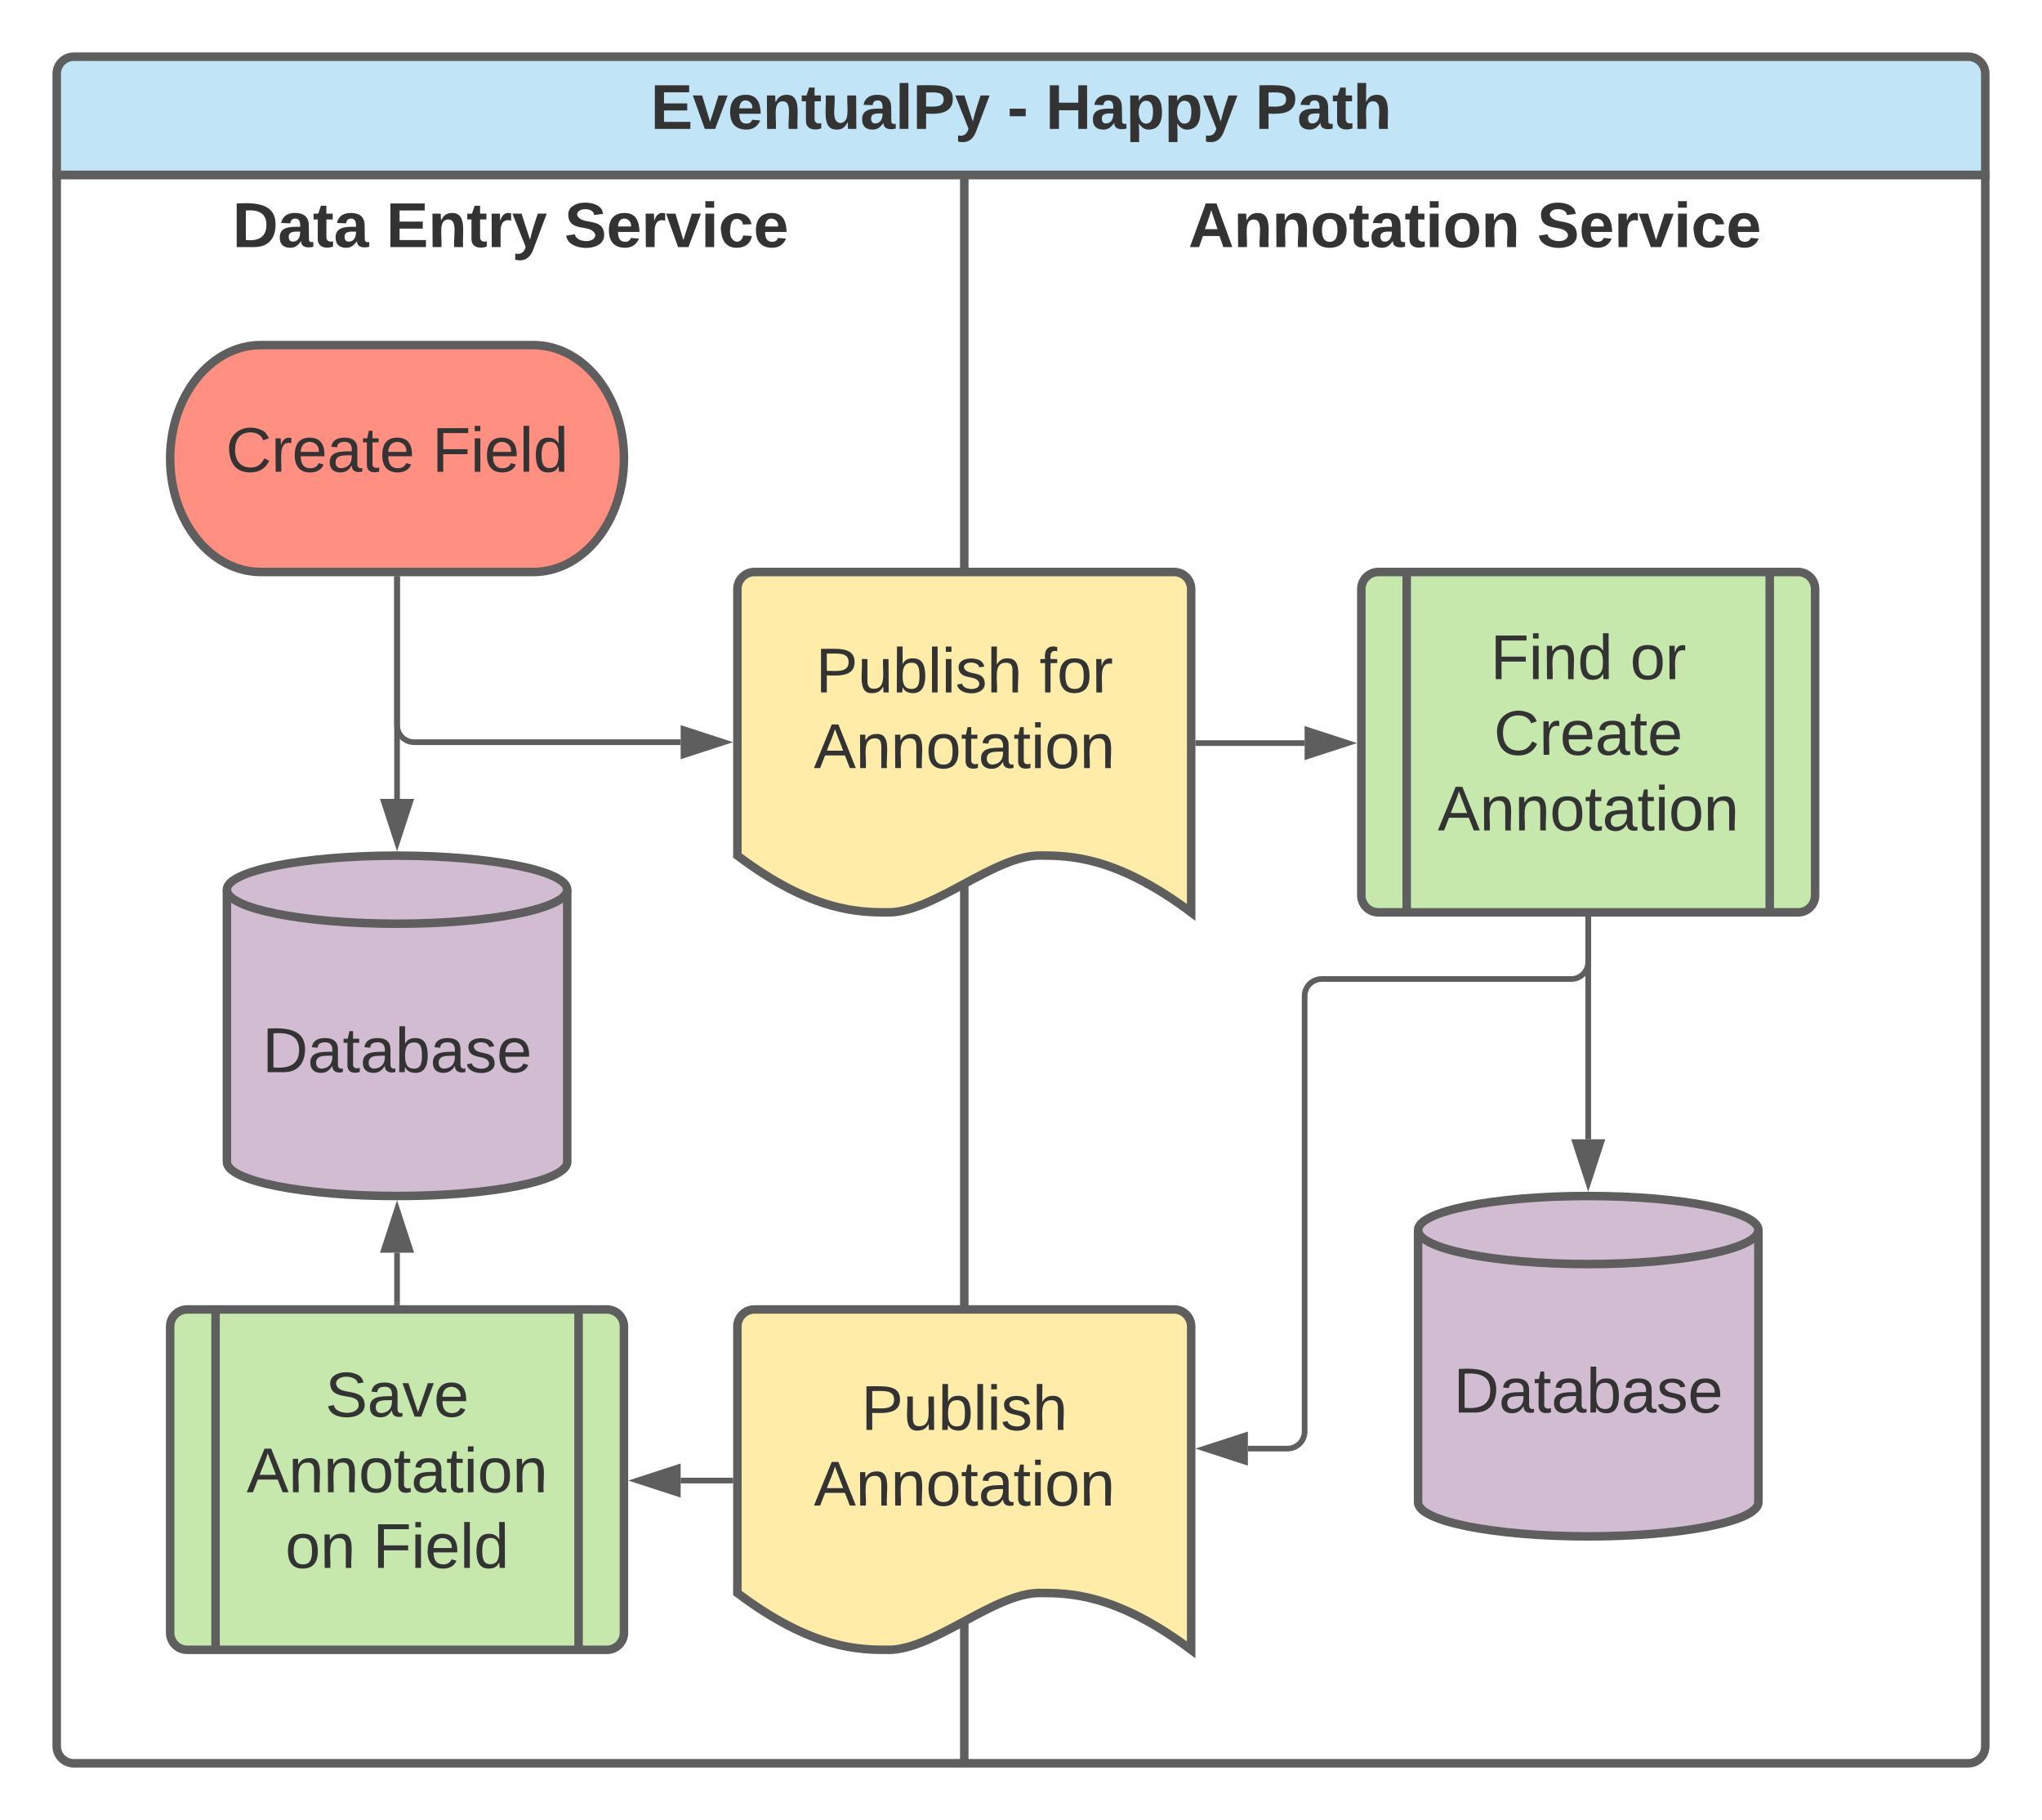 <svg xmlns="http://www.w3.org/2000/svg"
    xmlns:xlink="http://www.w3.org/1999/xlink"
    xmlns:lucid="lucid" width="720" height="641.67">
    <g transform="translate(-60 -58.333)" lucid:page-tab-id="0_0">
        <path d="M0 0h1760v1360H0z" fill="#fff"/>
        <path d="M80 120V84.33c0-3.3 2.7-6 6-6h668c3.3 0 6 2.7 6 6V120z" stroke="#5e5e5e" stroke-width="3" fill="#c1e4f7"/>
        <path d="M400 680H86c-3.3 0-6-2.7-6-6V120h320zM760 120v554c0 3.3-2.7 6-6 6H400V120z" stroke="#5e5e5e" stroke-width="3" fill="none"/>
        <use xlink:href="#a" transform="matrix(1,0,0,1,80,78.333) translate(209.414 25.444)"/>
        <use xlink:href="#b" transform="matrix(1,0,0,1,80,78.333) translate(335.154 25.444)"/>
        <use xlink:href="#c" transform="matrix(1,0,0,1,80,78.333) translate(348.673 25.444)"/>
        <use xlink:href="#d" transform="matrix(1,0,0,1,80,78.333) translate(422.562 25.444)"/>
        <use xlink:href="#e" transform="matrix(1,0,0,1,80,120) translate(61.975 25.444)"/>
        <use xlink:href="#f" transform="matrix(1,0,0,1,80,120) translate(116.173 25.444)"/>
        <use xlink:href="#g" transform="matrix(1,0,0,1,80,120) translate(179.012 25.444)"/>
        <use xlink:href="#h" transform="matrix(1,0,0,1,400,120) translate(79.012 25.444)"/>
        <use xlink:href="#i" transform="matrix(1,0,0,1,400,120) translate(201.975 25.444)"/>
        <path d="M248 180c17.67 0 32 17.9 32 40s-14.33 40-32 40h-96c-17.67 0-32-17.9-32-40s14.33-40 32-40z" stroke="#5e5e5e" stroke-width="3" fill="#ff8f80"/>
        <use xlink:href="#j" transform="matrix(1,0,0,1,125,185) translate(14.66 39.653)"/>
        <use xlink:href="#k" transform="matrix(1,0,0,1,125,185) translate(87.377 39.653)"/>
        <path d="M260 468c0 6.63-26.86 12-60 12s-60-5.37-60-12v-96c0-6.63 26.86-12 60-12s60 5.37 60 12z" stroke="#5e5e5e" stroke-width="3" fill="#d1bcd2"/>
        <path d="M260 372c0 6.63-26.86 12-60 12s-60-5.37-60-12" stroke="#5e5e5e" stroke-width="3" fill="none"/>
        <use xlink:href="#l" transform="matrix(1,0,0,1,145,389) translate(7.5 47.34)"/>
        <path d="M200 262.5V340" stroke="#5e5e5e" stroke-width="2" fill="none"/>
        <path d="M201 262.53h-2v-1.03h2z" fill="#5e5e5e"/>
        <path d="M200 355.26L195.36 341h9.28z" stroke="#5e5e5e" stroke-width="2" fill="#5e5e5e"/>
        <path d="M320 266c0-3.3 2.7-6 6-6h148c3.3 0 6 2.7 6 6v114c-26.72-20.04-43.36-20.04-53.44-20.04-16 0-37.28 20.04-53.28 20.04-9.92 0-26.72 0-53.28-20.04z" stroke="#5e5e5e" stroke-width="3" fill="#ffeca9"/>
        <use xlink:href="#m" transform="matrix(1,0,0,1,325,265) translate(22.623 37.465)"/>
        <use xlink:href="#n" transform="matrix(1,0,0,1,325,265) translate(101.512 37.465)"/>
        <use xlink:href="#o" transform="matrix(1,0,0,1,325,265) translate(21.944 64.132)"/>
        <path d="M200 262.5V314c0 3.3 2.7 6 6 6h94" stroke="#5e5e5e" stroke-width="2" fill="none"/>
        <path d="M201 262.53h-2v-1.03h2z" fill="#5e5e5e"/>
        <path d="M315.26 320L301 324.64v-9.28z" stroke="#5e5e5e" stroke-width="2" fill="#5e5e5e"/>
        <path d="M540 266c0-3.3 2.7-6 6-6h148c3.3 0 6 2.7 6 6v108c0 3.3-2.7 6-6 6H546c-3.3 0-6-2.7-6-6z" stroke="#5e5e5e" stroke-width="3" fill="#c7e8ac"/>
        <path d="M556 260v120m128-120v120" stroke="#5e5e5e" stroke-width="3" fill="none"/>
        <use xlink:href="#p" transform="matrix(1,0,0,1,565,265) translate(20.525 32.778)"/>
        <use xlink:href="#q" transform="matrix(1,0,0,1,565,265) translate(69.784 32.778)"/>
        <use xlink:href="#r" transform="matrix(1,0,0,1,565,265) translate(21.728 59.444)"/>
        <use xlink:href="#o" transform="matrix(1,0,0,1,565,265) translate(1.944 86.111)"/>
        <path d="M482.5 320.32H520" stroke="#5e5e5e" stroke-width="2" fill="none"/>
        <path d="M482.53 321.32h-1.03v-2h1.03z" fill="#5e5e5e"/>
        <path d="M535.26 320.32L521 324.95v-9.27z" stroke="#5e5e5e" stroke-width="2" fill="#5e5e5e"/>
        <path d="M680 588c0 6.63-26.86 12-60 12s-60-5.37-60-12v-96c0-6.63 26.86-12 60-12s60 5.37 60 12z" stroke="#5e5e5e" stroke-width="3" fill="#d1bcd2"/>
        <path d="M680 492c0 6.63-26.86 12-60 12s-60-5.37-60-12" stroke="#5e5e5e" stroke-width="3" fill="none"/>
        <use xlink:href="#l" transform="matrix(1,0,0,1,565,509) translate(7.5 47.34)"/>
        <path d="M620 382.5V460" stroke="#5e5e5e" stroke-width="2" fill="none"/>
        <path d="M621 382.53h-2v-1.03h2z" fill="#5e5e5e"/>
        <path d="M620 475.26L615.36 461h9.28z" stroke="#5e5e5e" stroke-width="2" fill="#5e5e5e"/>
        <path d="M320 526c0-3.3 2.7-6 6-6h148c3.3 0 6 2.7 6 6v114c-26.72-20.04-43.36-20.04-53.44-20.04-16 0-37.28 20.04-53.28 20.04-9.92 0-26.72 0-53.28-20.04z" stroke="#5e5e5e" stroke-width="3" fill="#ffeca9"/>
        <use xlink:href="#s" transform="matrix(1,0,0,1,325,525) translate(38.642 37.465)"/>
        <use xlink:href="#o" transform="matrix(1,0,0,1,325,525) translate(21.944 64.132)"/>
        <path d="M620 382.5v15c0 3.3-2.7 6-6 6h-88c-3.3 0-6 2.7-6 6v153.55c0 3.32-2.7 6-6 6h-14" stroke="#5e5e5e" stroke-width="2" fill="none"/>
        <path d="M621 382.53h-2v-1.03h2z" fill="#5e5e5e"/>
        <path d="M484.74 569.05l14.26-4.63v9.27z" stroke="#5e5e5e" stroke-width="2" fill="#5e5e5e"/>
        <path d="M120 526c0-3.3 2.7-6 6-6h148c3.3 0 6 2.7 6 6v108c0 3.3-2.7 6-6 6H126c-3.3 0-6-2.7-6-6z" stroke="#5e5e5e" stroke-width="3" fill="#c7e8ac"/>
        <path d="M136 520v120m128-120v120" stroke="#5e5e5e" stroke-width="3" fill="none"/>
        <g>
            <use xlink:href="#t" transform="matrix(1,0,0,1,145,525) translate(29.691 32.778)"/>
            <use xlink:href="#u" transform="matrix(1,0,0,1,145,525) translate(1.944 59.444)"/>
            <use xlink:href="#v" transform="matrix(1,0,0,1,145,525) translate(15.586 86.111)"/>
            <use xlink:href="#k" transform="matrix(1,0,0,1,145,525) translate(46.451 86.111)"/>
        </g>
        <path d="M317.5 580.32H300" stroke="#5e5e5e" stroke-width="2" fill="none"/>
        <path d="M318.5 581.32h-1.03v-2h1.03z" fill="#5e5e5e"/>
        <path d="M284.74 580.32l14.26-4.64v9.27z" stroke="#5e5e5e" stroke-width="2" fill="#5e5e5e"/>
        <path d="M200 517.5V500" stroke="#5e5e5e" stroke-width="2" fill="none"/>
        <path d="M201 518.5h-2v-1.03h2z" fill="#5e5e5e"/>
        <path d="M200 484.74l4.64 14.26h-9.28z" stroke="#5e5e5e" stroke-width="2" fill="#5e5e5e"/>
        <defs>
            <path fill="#333" d="M24 0v-248h195v40H76v63h132v40H76v65h150V0H24" id="w"/>
            <path fill="#333" d="M128 0H69L1-190h53L99-40l48-150h52" id="x"/>
            <path fill="#333" d="M185-48c-13 30-37 53-82 52C43 2 14-33 14-96s30-98 90-98c62 0 83 45 84 108H66c0 31 8 55 39 56 18 0 30-7 34-22zm-45-69c5-46-57-63-70-21-2 6-4 13-4 21h74" id="y"/>
            <path fill="#333" d="M135-194c87-1 58 113 63 194h-50c-7-57 23-157-34-157-59 0-34 97-39 157H25l-1-190h47c2 12-1 28 3 38 12-26 28-41 61-42" id="z"/>
            <path fill="#333" d="M115-3C79 11 28 4 28-45v-112H4v-33h27l15-45h31v45h36v33H77v99c-1 23 16 31 38 25v30" id="A"/>
            <path fill="#333" d="M85 4C-2 5 27-109 22-190h50c7 57-23 150 33 157 60-5 35-97 40-157h50l1 190h-47c-2-12 1-28-3-38-12 25-28 42-61 42" id="B"/>
            <path fill="#333" d="M133-34C117-15 103 5 69 4 32 3 11-16 11-54c-1-60 55-63 116-61 1-26-3-47-28-47-18 1-26 9-28 27l-52-2c7-38 36-58 82-57s74 22 75 68l1 82c-1 14 12 18 25 15v27c-30 8-71 5-69-32zm-48 3c29 0 43-24 42-57-32 0-66-3-65 30 0 17 8 27 23 27" id="C"/>
            <path fill="#333" d="M25 0v-261h50V0H25" id="D"/>
            <path fill="#333" d="M24-248c93 1 206-16 204 79-1 75-69 88-152 82V0H24v-248zm52 121c47 0 100 7 100-41 0-47-54-39-100-39v80" id="E"/>
            <path fill="#333" d="M123 10C108 53 80 86 19 72V37c35 8 53-11 59-39L3-190h52l48 148c12-52 28-100 44-148h51" id="F"/>
            <g id="a">
                <use transform="matrix(0.062,0,0,0.062,0,0)" xlink:href="#w"/>
                <use transform="matrix(0.062,0,0,0.062,14.815,0)" xlink:href="#x"/>
                <use transform="matrix(0.062,0,0,0.062,27.16,0)" xlink:href="#y"/>
                <use transform="matrix(0.062,0,0,0.062,39.506,0)" xlink:href="#z"/>
                <use transform="matrix(0.062,0,0,0.062,53.025,0)" xlink:href="#A"/>
                <use transform="matrix(0.062,0,0,0.062,60.37,0)" xlink:href="#B"/>
                <use transform="matrix(0.062,0,0,0.062,73.889,0)" xlink:href="#C"/>
                <use transform="matrix(0.062,0,0,0.062,86.235,0)" xlink:href="#D"/>
                <use transform="matrix(0.062,0,0,0.062,92.407,0)" xlink:href="#E"/>
                <use transform="matrix(0.062,0,0,0.062,107.222,0)" xlink:href="#F"/>
            </g>
            <path fill="#333" d="M14-72v-43h91v43H14" id="G"/>
            <use transform="matrix(0.062,0,0,0.062,0,0)" xlink:href="#G" id="b"/>
            <path fill="#333" d="M186 0v-106H76V0H24v-248h52v99h110v-99h50V0h-50" id="H"/>
            <path fill="#333" d="M135-194c53 0 70 44 70 98 0 56-19 98-73 100-31 1-45-17-59-34 3 33 2 69 2 105H25l-1-265h48c2 10 0 23 3 31 11-24 29-35 60-35zM114-30c33 0 39-31 40-66 0-38-9-64-40-64-56 0-55 130 0 130" id="I"/>
            <g id="c">
                <use transform="matrix(0.062,0,0,0.062,0,0)" xlink:href="#H"/>
                <use transform="matrix(0.062,0,0,0.062,15.988,0)" xlink:href="#C"/>
                <use transform="matrix(0.062,0,0,0.062,28.333,0)" xlink:href="#I"/>
                <use transform="matrix(0.062,0,0,0.062,41.852,0)" xlink:href="#I"/>
                <use transform="matrix(0.062,0,0,0.062,55.37,0)" xlink:href="#F"/>
            </g>
            <path fill="#333" d="M114-157C55-157 80-60 75 0H25v-261h50l-1 109c12-26 28-41 61-42 86-1 58 113 63 194h-50c-7-57 23-157-34-157" id="J"/>
            <g id="d">
                <use transform="matrix(0.062,0,0,0.062,0,0)" xlink:href="#E"/>
                <use transform="matrix(0.062,0,0,0.062,14.815,0)" xlink:href="#C"/>
                <use transform="matrix(0.062,0,0,0.062,27.16,0)" xlink:href="#A"/>
                <use transform="matrix(0.062,0,0,0.062,34.506,0)" xlink:href="#J"/>
            </g>
            <path fill="#333" d="M24-248c120-7 223 5 221 122C244-46 201 0 124 0H24v-248zM76-40c74 7 117-18 117-86 0-67-45-88-117-82v168" id="K"/>
            <g id="e">
                <use transform="matrix(0.062,0,0,0.062,0,0)" xlink:href="#K"/>
                <use transform="matrix(0.062,0,0,0.062,15.988,0)" xlink:href="#C"/>
                <use transform="matrix(0.062,0,0,0.062,28.333,0)" xlink:href="#A"/>
                <use transform="matrix(0.062,0,0,0.062,35.679,0)" xlink:href="#C"/>
            </g>
            <path fill="#333" d="M135-150c-39-12-60 13-60 57V0H25l-1-190h47c2 13-1 29 3 40 6-28 27-53 61-41v41" id="L"/>
            <g id="f">
                <use transform="matrix(0.062,0,0,0.062,0,0)" xlink:href="#w"/>
                <use transform="matrix(0.062,0,0,0.062,14.815,0)" xlink:href="#z"/>
                <use transform="matrix(0.062,0,0,0.062,28.333,0)" xlink:href="#A"/>
                <use transform="matrix(0.062,0,0,0.062,35.679,0)" xlink:href="#L"/>
                <use transform="matrix(0.062,0,0,0.062,44.321,0)" xlink:href="#F"/>
            </g>
            <path fill="#333" d="M169-182c-1-43-94-46-97-3 18 66 151 10 154 114 3 95-165 93-204 36-6-8-10-19-12-30l50-8c3 46 112 56 116 5-17-69-150-10-154-114-4-87 153-88 188-35 5 8 8 18 10 28" id="M"/>
            <path fill="#333" d="M25-224v-37h50v37H25zM25 0v-190h50V0H25" id="N"/>
            <path fill="#333" d="M190-63c-7 42-38 67-86 67-59 0-84-38-90-98-12-110 154-137 174-36l-49 2c-2-19-15-32-35-32-30 0-35 28-38 64-6 74 65 87 74 30" id="O"/>
            <g id="g">
                <use transform="matrix(0.062,0,0,0.062,0,0)" xlink:href="#M"/>
                <use transform="matrix(0.062,0,0,0.062,14.815,0)" xlink:href="#y"/>
                <use transform="matrix(0.062,0,0,0.062,27.16,0)" xlink:href="#L"/>
                <use transform="matrix(0.062,0,0,0.062,35.802,0)" xlink:href="#x"/>
                <use transform="matrix(0.062,0,0,0.062,48.148,0)" xlink:href="#N"/>
                <use transform="matrix(0.062,0,0,0.062,54.321,0)" xlink:href="#O"/>
                <use transform="matrix(0.062,0,0,0.062,66.667,0)" xlink:href="#y"/>
            </g>
            <path fill="#333" d="M199 0l-22-63H83L61 0H9l90-248h61L250 0h-51zm-33-102l-36-108c-10 38-24 72-36 108h72" id="P"/>
            <path fill="#333" d="M110-194c64 0 96 36 96 99 0 64-35 99-97 99-61 0-95-36-95-99 0-62 34-99 96-99zm-1 164c35 0 45-28 45-65 0-40-10-65-43-65-34 0-45 26-45 65 0 36 10 65 43 65" id="Q"/>
            <g id="h">
                <use transform="matrix(0.062,0,0,0.062,0,0)" xlink:href="#P"/>
                <use transform="matrix(0.062,0,0,0.062,15.988,0)" xlink:href="#z"/>
                <use transform="matrix(0.062,0,0,0.062,29.506,0)" xlink:href="#z"/>
                <use transform="matrix(0.062,0,0,0.062,43.025,0)" xlink:href="#Q"/>
                <use transform="matrix(0.062,0,0,0.062,56.543,0)" xlink:href="#A"/>
                <use transform="matrix(0.062,0,0,0.062,63.889,0)" xlink:href="#C"/>
                <use transform="matrix(0.062,0,0,0.062,76.235,0)" xlink:href="#A"/>
                <use transform="matrix(0.062,0,0,0.062,83.58,0)" xlink:href="#N"/>
                <use transform="matrix(0.062,0,0,0.062,89.753,0)" xlink:href="#Q"/>
                <use transform="matrix(0.062,0,0,0.062,103.272,0)" xlink:href="#z"/>
            </g>
            <g id="i">
                <use transform="matrix(0.062,0,0,0.062,0,0)" xlink:href="#M"/>
                <use transform="matrix(0.062,0,0,0.062,14.815,0)" xlink:href="#y"/>
                <use transform="matrix(0.062,0,0,0.062,27.16,0)" xlink:href="#L"/>
                <use transform="matrix(0.062,0,0,0.062,35.802,0)" xlink:href="#x"/>
                <use transform="matrix(0.062,0,0,0.062,48.148,0)" xlink:href="#N"/>
                <use transform="matrix(0.062,0,0,0.062,54.321,0)" xlink:href="#O"/>
                <use transform="matrix(0.062,0,0,0.062,66.667,0)" xlink:href="#y"/>
            </g>
            <path fill="#333" d="M212-179c-10-28-35-45-73-45-59 0-87 40-87 99 0 60 29 101 89 101 43 0 62-24 78-52l27 14C228-24 195 4 139 4 59 4 22-46 18-125c-6-104 99-153 187-111 19 9 31 26 39 46" id="R"/>
            <path fill="#333" d="M114-163C36-179 61-72 57 0H25l-1-190h30c1 12-1 29 2 39 6-27 23-49 58-41v29" id="S"/>
            <path fill="#333" d="M100-194c63 0 86 42 84 106H49c0 40 14 67 53 68 26 1 43-12 49-29l28 8c-11 28-37 45-77 45C44 4 14-33 15-96c1-61 26-98 85-98zm52 81c6-60-76-77-97-28-3 7-6 17-6 28h103" id="T"/>
            <path fill="#333" d="M141-36C126-15 110 5 73 4 37 3 15-17 15-53c-1-64 63-63 125-63 3-35-9-54-41-54-24 1-41 7-42 31l-33-3c5-37 33-52 76-52 45 0 72 20 72 64v82c-1 20 7 32 28 27v20c-31 9-61-2-59-35zM48-53c0 20 12 33 32 33 41-3 63-29 60-74-43 2-92-5-92 41" id="U"/>
            <path fill="#333" d="M59-47c-2 24 18 29 38 22v24C64 9 27 4 27-40v-127H5v-23h24l9-43h21v43h35v23H59v120" id="V"/>
            <g id="j">
                <use transform="matrix(0.062,0,0,0.062,0,0)" xlink:href="#R"/>
                <use transform="matrix(0.062,0,0,0.062,15.988,0)" xlink:href="#S"/>
                <use transform="matrix(0.062,0,0,0.062,23.333,0)" xlink:href="#T"/>
                <use transform="matrix(0.062,0,0,0.062,35.679,0)" xlink:href="#U"/>
                <use transform="matrix(0.062,0,0,0.062,48.025,0)" xlink:href="#V"/>
                <use transform="matrix(0.062,0,0,0.062,54.198,0)" xlink:href="#T"/>
            </g>
            <path fill="#333" d="M63-220v92h138v28H63V0H30v-248h175v28H63" id="W"/>
            <path fill="#333" d="M24-231v-30h32v30H24zM24 0v-190h32V0H24" id="X"/>
            <path fill="#333" d="M24 0v-261h32V0H24" id="Y"/>
            <path fill="#333" d="M85-194c31 0 48 13 60 33l-1-100h32l1 261h-30c-2-10 0-23-3-31C134-8 116 4 85 4 32 4 16-35 15-94c0-66 23-100 70-100zm9 24c-40 0-46 34-46 75 0 40 6 74 45 74 42 0 51-32 51-76 0-42-9-74-50-73" id="Z"/>
            <g id="k">
                <use transform="matrix(0.062,0,0,0.062,0,0)" xlink:href="#W"/>
                <use transform="matrix(0.062,0,0,0.062,13.519,0)" xlink:href="#X"/>
                <use transform="matrix(0.062,0,0,0.062,18.395,0)" xlink:href="#T"/>
                <use transform="matrix(0.062,0,0,0.062,30.741,0)" xlink:href="#Y"/>
                <use transform="matrix(0.062,0,0,0.062,35.617,0)" xlink:href="#Z"/>
            </g>
            <path fill="#333" d="M30-248c118-7 216 8 213 122C240-48 200 0 122 0H30v-248zM63-27c89 8 146-16 146-99s-60-101-146-95v194" id="aa"/>
            <path fill="#333" d="M115-194c53 0 69 39 70 98 0 66-23 100-70 100C84 3 66-7 56-30L54 0H23l1-261h32v101c10-23 28-34 59-34zm-8 174c40 0 45-34 45-75 0-40-5-75-45-74-42 0-51 32-51 76 0 43 10 73 51 73" id="ab"/>
            <path fill="#333" d="M135-143c-3-34-86-38-87 0 15 53 115 12 119 90S17 21 10-45l28-5c4 36 97 45 98 0-10-56-113-15-118-90-4-57 82-63 122-42 12 7 21 19 24 35" id="ac"/>
            <g id="l">
                <use transform="matrix(0.062,0,0,0.062,0,0)" xlink:href="#aa"/>
                <use transform="matrix(0.062,0,0,0.062,15.988,0)" xlink:href="#U"/>
                <use transform="matrix(0.062,0,0,0.062,28.333,0)" xlink:href="#V"/>
                <use transform="matrix(0.062,0,0,0.062,34.506,0)" xlink:href="#U"/>
                <use transform="matrix(0.062,0,0,0.062,46.852,0)" xlink:href="#ab"/>
                <use transform="matrix(0.062,0,0,0.062,59.198,0)" xlink:href="#U"/>
                <use transform="matrix(0.062,0,0,0.062,71.543,0)" xlink:href="#ac"/>
                <use transform="matrix(0.062,0,0,0.062,82.654,0)" xlink:href="#T"/>
            </g>
            <path fill="#333" d="M30-248c87 1 191-15 191 75 0 78-77 80-158 76V0H30v-248zm33 125c57 0 124 11 124-50 0-59-68-47-124-48v98" id="ad"/>
            <path fill="#333" d="M84 4C-5 8 30-112 23-190h32v120c0 31 7 50 39 49 72-2 45-101 50-169h31l1 190h-30c-1-10 1-25-2-33-11 22-28 36-60 37" id="ae"/>
            <path fill="#333" d="M106-169C34-169 62-67 57 0H25v-261h32l-1 103c12-21 28-36 61-36 89 0 53 116 60 194h-32v-121c2-32-8-49-39-48" id="af"/>
            <g id="m">
                <use transform="matrix(0.062,0,0,0.062,0,0)" xlink:href="#ad"/>
                <use transform="matrix(0.062,0,0,0.062,14.815,0)" xlink:href="#ae"/>
                <use transform="matrix(0.062,0,0,0.062,27.16,0)" xlink:href="#ab"/>
                <use transform="matrix(0.062,0,0,0.062,39.506,0)" xlink:href="#Y"/>
                <use transform="matrix(0.062,0,0,0.062,44.383,0)" xlink:href="#X"/>
                <use transform="matrix(0.062,0,0,0.062,49.259,0)" xlink:href="#ac"/>
                <use transform="matrix(0.062,0,0,0.062,60.37,0)" xlink:href="#af"/>
            </g>
            <path fill="#333" d="M101-234c-31-9-42 10-38 44h38v23H63V0H32v-167H5v-23h27c-7-52 17-82 69-68v24" id="ag"/>
            <path fill="#333" d="M100-194c62-1 85 37 85 99 1 63-27 99-86 99S16-35 15-95c0-66 28-99 85-99zM99-20c44 1 53-31 53-75 0-43-8-75-51-75s-53 32-53 75 10 74 51 75" id="ah"/>
            <g id="n">
                <use transform="matrix(0.062,0,0,0.062,0,0)" xlink:href="#ag"/>
                <use transform="matrix(0.062,0,0,0.062,6.173,0)" xlink:href="#ah"/>
                <use transform="matrix(0.062,0,0,0.062,18.519,0)" xlink:href="#S"/>
            </g>
            <path fill="#333" d="M205 0l-28-72H64L36 0H1l101-248h38L239 0h-34zm-38-99l-47-123c-12 45-31 82-46 123h93" id="ai"/>
            <path fill="#333" d="M117-194c89-4 53 116 60 194h-32v-121c0-31-8-49-39-48C34-167 62-67 57 0H25l-1-190h30c1 10-1 24 2 32 11-22 29-35 61-36" id="aj"/>
            <g id="o">
                <use transform="matrix(0.062,0,0,0.062,0,0)" xlink:href="#ai"/>
                <use transform="matrix(0.062,0,0,0.062,14.815,0)" xlink:href="#aj"/>
                <use transform="matrix(0.062,0,0,0.062,27.16,0)" xlink:href="#aj"/>
                <use transform="matrix(0.062,0,0,0.062,39.506,0)" xlink:href="#ah"/>
                <use transform="matrix(0.062,0,0,0.062,51.852,0)" xlink:href="#V"/>
                <use transform="matrix(0.062,0,0,0.062,58.025,0)" xlink:href="#U"/>
                <use transform="matrix(0.062,0,0,0.062,70.37,0)" xlink:href="#V"/>
                <use transform="matrix(0.062,0,0,0.062,76.543,0)" xlink:href="#X"/>
                <use transform="matrix(0.062,0,0,0.062,81.42,0)" xlink:href="#ah"/>
                <use transform="matrix(0.062,0,0,0.062,93.765,0)" xlink:href="#aj"/>
            </g>
            <g id="p">
                <use transform="matrix(0.062,0,0,0.062,0,0)" xlink:href="#W"/>
                <use transform="matrix(0.062,0,0,0.062,13.519,0)" xlink:href="#X"/>
                <use transform="matrix(0.062,0,0,0.062,18.395,0)" xlink:href="#aj"/>
                <use transform="matrix(0.062,0,0,0.062,30.741,0)" xlink:href="#Z"/>
            </g>
            <g id="q">
                <use transform="matrix(0.062,0,0,0.062,0,0)" xlink:href="#ah"/>
                <use transform="matrix(0.062,0,0,0.062,12.346,0)" xlink:href="#S"/>
            </g>
            <g id="r">
                <use transform="matrix(0.062,0,0,0.062,0,0)" xlink:href="#R"/>
                <use transform="matrix(0.062,0,0,0.062,15.988,0)" xlink:href="#S"/>
                <use transform="matrix(0.062,0,0,0.062,23.333,0)" xlink:href="#T"/>
                <use transform="matrix(0.062,0,0,0.062,35.679,0)" xlink:href="#U"/>
                <use transform="matrix(0.062,0,0,0.062,48.025,0)" xlink:href="#V"/>
                <use transform="matrix(0.062,0,0,0.062,54.198,0)" xlink:href="#T"/>
            </g>
            <g id="s">
                <use transform="matrix(0.062,0,0,0.062,0,0)" xlink:href="#ad"/>
                <use transform="matrix(0.062,0,0,0.062,14.815,0)" xlink:href="#ae"/>
                <use transform="matrix(0.062,0,0,0.062,27.16,0)" xlink:href="#ab"/>
                <use transform="matrix(0.062,0,0,0.062,39.506,0)" xlink:href="#Y"/>
                <use transform="matrix(0.062,0,0,0.062,44.383,0)" xlink:href="#X"/>
                <use transform="matrix(0.062,0,0,0.062,49.259,0)" xlink:href="#ac"/>
                <use transform="matrix(0.062,0,0,0.062,60.37,0)" xlink:href="#af"/>
            </g>
            <path fill="#333" d="M185-189c-5-48-123-54-124 2 14 75 158 14 163 119 3 78-121 87-175 55-17-10-28-26-33-46l33-7c5 56 141 63 141-1 0-78-155-14-162-118-5-82 145-84 179-34 5 7 8 16 11 25" id="ak"/>
            <path fill="#333" d="M108 0H70L1-190h34L89-25l56-165h34" id="al"/>
            <g id="t">
                <use transform="matrix(0.062,0,0,0.062,0,0)" xlink:href="#ak"/>
                <use transform="matrix(0.062,0,0,0.062,14.815,0)" xlink:href="#U"/>
                <use transform="matrix(0.062,0,0,0.062,27.16,0)" xlink:href="#al"/>
                <use transform="matrix(0.062,0,0,0.062,38.272,0)" xlink:href="#T"/>
            </g>
            <g id="u">
                <use transform="matrix(0.062,0,0,0.062,0,0)" xlink:href="#ai"/>
                <use transform="matrix(0.062,0,0,0.062,14.815,0)" xlink:href="#aj"/>
                <use transform="matrix(0.062,0,0,0.062,27.16,0)" xlink:href="#aj"/>
                <use transform="matrix(0.062,0,0,0.062,39.506,0)" xlink:href="#ah"/>
                <use transform="matrix(0.062,0,0,0.062,51.852,0)" xlink:href="#V"/>
                <use transform="matrix(0.062,0,0,0.062,58.025,0)" xlink:href="#U"/>
                <use transform="matrix(0.062,0,0,0.062,70.37,0)" xlink:href="#V"/>
                <use transform="matrix(0.062,0,0,0.062,76.543,0)" xlink:href="#X"/>
                <use transform="matrix(0.062,0,0,0.062,81.42,0)" xlink:href="#ah"/>
                <use transform="matrix(0.062,0,0,0.062,93.765,0)" xlink:href="#aj"/>
            </g>
            <g id="v">
                <use transform="matrix(0.062,0,0,0.062,0,0)" xlink:href="#ah"/>
                <use transform="matrix(0.062,0,0,0.062,12.346,0)" xlink:href="#aj"/>
            </g>
        </defs>
    </g>
</svg>